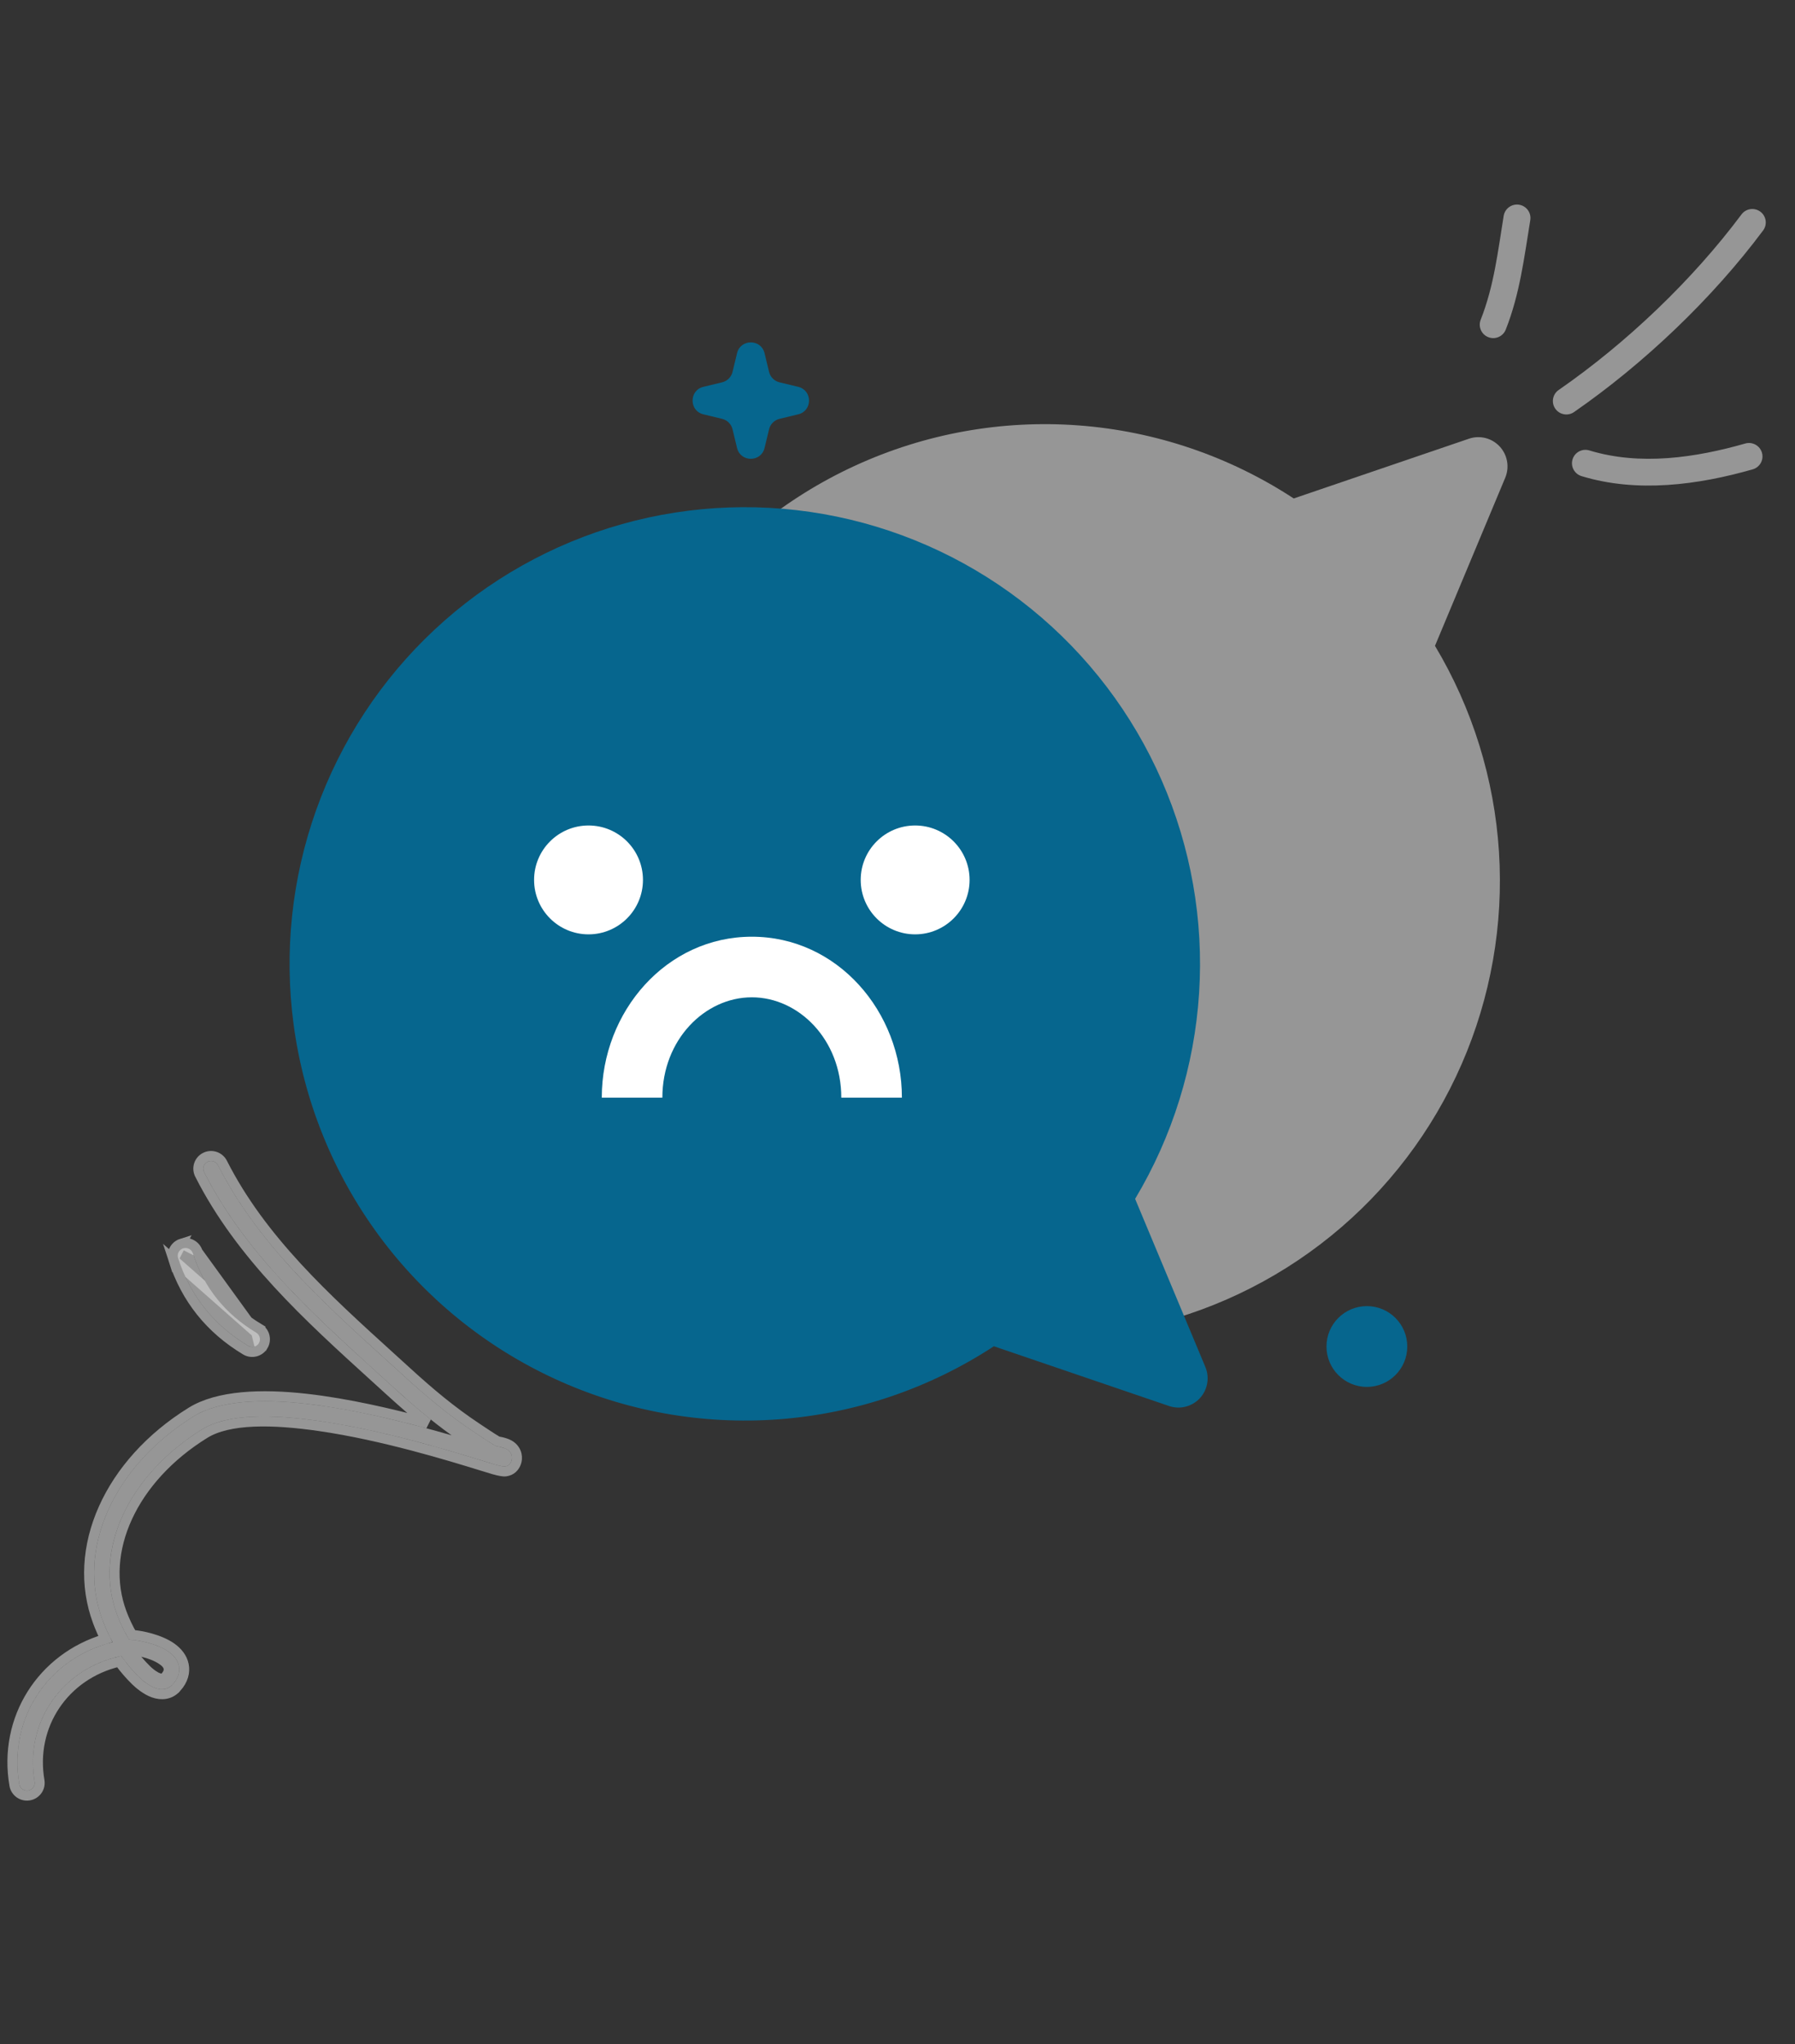 <svg width="180" height="205" viewBox="0 0 180 205" fill="none" xmlns="http://www.w3.org/2000/svg">
    <rect x="0" y="0" width="180" height="205" fill="#333333" stroke="none"/>
    <path fill-rule="evenodd" clip-rule="evenodd"
        d="M150.996 33.051C152.416 29.446 152.837 25.848 153.454 22.081C153.574 21.345 153.075 20.653 152.339 20.532C151.603 20.41 150.908 20.91 150.787 21.646C150.202 25.218 149.829 28.642 148.482 32.067C148.209 32.759 148.551 33.543 149.246 33.813C149.939 34.087 150.724 33.744 150.996 33.051Z"
        fill="#D9D9D9" fill-opacity="0.6" />
    <path fill-rule="evenodd" clip-rule="evenodd"
        d="M157.842 41.324C164.844 36.474 171.703 29.948 176.801 23.113C177.246 22.515 177.122 21.67 176.524 21.227C175.925 20.785 175.078 20.907 174.634 21.504C169.703 28.113 163.07 34.425 156.3 39.111C155.688 39.536 155.537 40.377 155.962 40.986C156.388 41.596 157.23 41.749 157.842 41.324Z"
        fill="#D9D9D9" fill-opacity="0.6" />
    <path fill-rule="evenodd" clip-rule="evenodd"
        d="M158.591 47.747C164.172 49.451 170.268 48.637 175.761 47.068C176.477 46.861 176.892 46.115 176.686 45.403C176.48 44.687 175.731 44.274 175.015 44.477C170.013 45.908 164.463 46.722 159.38 45.172C158.667 44.954 157.911 45.355 157.694 46.064C157.476 46.773 157.878 47.529 158.591 47.747Z"
        fill="#D9D9D9" fill-opacity="0.6" />
    <path fill-rule="evenodd" clip-rule="evenodd"
        d="M25.689 133.645C22.583 131.773 20.461 129.149 19.343 125.695C19.212 125.288 18.772 125.062 18.363 125.194C17.954 125.322 17.729 125.759 17.86 126.167C19.098 129.989 21.445 132.897 24.885 134.97C25.253 135.193 25.733 135.074 25.954 134.71C26.177 134.342 26.058 133.865 25.689 133.645Z"
        fill="#D9D9D9" fill-opacity="0.6" />
    <path
        d="M25.689 133.645L25.946 133.216C26.553 133.578 26.748 134.364 26.382 134.969L26.381 134.969C26.017 135.569 25.23 135.764 24.626 135.398C21.086 133.264 18.66 130.26 17.385 126.321L25.689 133.645ZM25.689 133.645C26.058 133.865 26.177 134.342 25.954 134.71L25.954 134.71L25.689 133.645ZM25.689 133.645L25.948 133.217C22.941 131.405 20.898 128.877 19.819 125.541L19.819 125.541M25.689 133.645L19.819 125.541M19.819 125.541C19.602 124.873 18.883 124.502 18.211 124.717M19.819 125.541L18.211 124.717M18.211 124.717C17.538 124.93 17.167 125.65 17.385 126.321L18.211 124.717Z"
        stroke="#D9D9D9" stroke-opacity="0.6" />
    <path fill-rule="evenodd" clip-rule="evenodd"
        d="M12.164 166.078C12.697 166.842 13.299 167.561 13.97 168.214C14.269 168.505 14.923 169.051 15.549 169.276C16.215 169.517 16.852 169.44 17.313 168.927C17.924 168.247 18.05 167.606 17.936 167.057C17.827 166.527 17.465 166.04 16.911 165.645C15.853 164.892 14.038 164.48 12.951 164.437C12.473 163.646 12.07 162.811 11.745 161.945C9.324 155.496 12.865 147.923 20.271 143.342C22.864 141.739 27.386 141.839 32.111 142.523C39.47 143.586 47.313 146.184 49.631 146.871C50.204 147.04 50.56 147.077 50.636 147.065C51.01 147.014 51.164 146.788 51.243 146.624C51.355 146.384 51.36 146.171 51.319 145.986C51.262 145.737 51.106 145.503 50.814 145.335C50.652 145.244 50.414 145.168 50.155 145.106C49.974 145.064 49.77 145.048 49.651 144.978C48.893 144.526 48.168 144.031 47.434 143.541C44.968 141.9 42.744 140.035 40.558 138.039C33.612 131.697 26.173 125.371 21.861 116.856C21.667 116.474 21.198 116.317 20.814 116.51C20.431 116.7 20.276 117.166 20.47 117.551C24.866 126.235 32.423 132.711 39.506 139.18C41.366 140.877 43.253 142.483 45.286 143.941C41.31 142.79 35.765 141.349 30.672 140.773C26.144 140.261 21.966 140.467 19.445 142.025C11.333 147.044 7.633 155.421 10.286 162.484C10.57 163.239 10.907 163.977 11.298 164.684C4.83 166.288 0.799 172.335 1.933 178.93C2.006 179.353 2.409 179.637 2.832 179.567C3.257 179.494 3.542 179.095 3.469 178.671C2.448 172.729 6.216 167.302 12.164 166.078ZM14.168 166.147C14.448 166.481 14.746 166.801 15.059 167.109C15.228 167.272 15.558 167.565 15.909 167.746C15.992 167.787 16.128 167.826 16.191 167.843C16.349 167.664 16.441 167.515 16.41 167.366C16.372 167.179 16.201 167.044 16.007 166.906C15.521 166.558 14.822 166.302 14.168 166.147Z"
        fill="#D9D9D9" fill-opacity="0.6" />
    <path
        d="M17.684 169.262L17.685 169.262C18.389 168.478 18.575 167.68 18.425 166.956C18.284 166.268 17.825 165.682 17.201 165.238L17.201 165.238C16.606 164.815 15.827 164.504 15.077 164.293C14.436 164.114 13.788 163.999 13.246 163.955C12.842 163.257 12.497 162.526 12.213 161.769C9.906 155.621 13.251 148.272 20.534 143.767C21.724 143.031 23.403 142.662 25.413 142.574C27.415 142.486 29.692 142.678 32.04 143.017L32.04 143.017C38.398 143.936 45.122 146.008 48.306 146.99C48.785 147.137 49.183 147.26 49.489 147.351L49.49 147.351C49.793 147.44 50.044 147.496 50.236 147.529C50.332 147.545 50.416 147.556 50.486 147.562C50.54 147.566 50.625 147.572 50.706 147.56C51.307 147.477 51.574 147.089 51.694 146.84L51.694 146.84L51.696 146.836C51.859 146.487 51.87 146.16 51.807 145.877L51.806 145.874C51.717 145.487 51.473 145.137 51.063 144.902L51.059 144.9C50.835 144.773 50.541 144.684 50.272 144.619L50.267 144.618C50.21 144.605 50.154 144.595 50.106 144.586C50.095 144.584 50.085 144.582 50.075 144.58C50.038 144.574 50.009 144.568 49.979 144.562C49.942 144.555 49.919 144.549 49.903 144.544C49.9 144.543 49.898 144.543 49.896 144.542C49.251 144.157 48.63 143.74 47.993 143.314C47.9 143.251 47.806 143.188 47.712 143.126L47.711 143.125C45.275 141.504 43.072 139.657 40.895 137.669L40.895 137.669C40.31 137.136 39.723 136.602 39.135 136.069C32.71 130.238 26.21 124.339 22.307 116.63L22.307 116.63C21.99 116.005 21.223 115.747 20.591 116.063C19.957 116.377 19.707 117.145 20.023 117.775L20.023 117.776C24.126 125.881 30.947 132.077 37.52 138.049C38.072 138.55 38.622 139.05 39.169 139.549L39.169 139.549C40.384 140.658 41.614 141.731 42.89 142.751C39.253 141.768 34.848 140.742 30.729 140.276C28.442 140.018 26.229 139.938 24.259 140.125C22.294 140.311 20.534 140.764 19.183 141.6L19.183 141.6C10.937 146.701 7.055 155.304 9.818 162.659L9.818 162.66C10.036 163.24 10.285 163.81 10.565 164.365C4.206 166.253 0.298 172.368 1.441 179.014C1.56 179.712 2.222 180.174 2.914 180.06L2.914 180.06L2.917 180.059C3.61 179.94 4.081 179.286 3.962 178.587L3.962 178.587C3.005 173.022 6.443 167.931 11.949 166.638C12.45 167.325 13.007 167.974 13.621 168.572C13.934 168.877 14.65 169.485 15.379 169.746C16.181 170.037 17.052 169.965 17.684 169.262Z"
        stroke="#D9D9D9" stroke-opacity="0.6" />
    <path
        d="M76.668 35.42C76.319 33.973 74.26 33.973 73.91 35.42L73.458 37.295C73.333 37.813 72.929 38.217 72.412 38.342L70.537 38.794C69.089 39.144 69.089 41.203 70.537 41.552L72.412 42.005C72.929 42.13 73.333 42.534 73.458 43.051L73.91 44.926C74.26 46.374 76.319 46.374 76.668 44.926L77.121 43.051C77.246 42.534 77.65 42.13 78.167 42.005L80.042 41.552C81.49 41.203 81.49 39.144 80.042 38.794L78.167 38.342C77.65 38.217 77.246 37.813 77.121 37.295L76.668 35.42Z"
        fill="#06668E" />
    <circle cx="137.068" cy="135.036" r="4.051" fill="#06668E" />
    <path
        d="M59.512 82.264C60.536 74.596 63.479 67.312 68.067 61.093C72.656 54.874 78.74 49.922 85.751 46.699C92.763 43.477 100.474 42.088 108.165 42.663C115.856 43.238 123.276 45.758 129.734 49.989L147.329 43.988C147.86 43.812 148.429 43.793 148.971 43.932C149.512 44.071 150.002 44.363 150.384 44.773C150.765 45.183 151.021 45.694 151.122 46.245C151.223 46.796 151.165 47.365 150.954 47.884L143.898 64.769C147.651 71.041 149.851 78.123 150.315 85.423C150.78 92.724 149.494 100.029 146.566 106.728C143.638 113.428 139.154 119.326 133.487 123.929C127.821 128.533 121.137 131.708 113.997 133.188C106.856 134.669 99.466 134.412 92.445 132.439C85.424 130.465 78.976 126.834 73.641 121.847C68.306 116.861 64.239 110.665 61.781 103.779C59.323 96.892 58.545 89.515 59.512 82.264Z"
        fill="#D9D9D9" fill-opacity="0.6" />
    <path
        d="M29.442 102.735C30.465 110.404 33.409 117.687 37.997 123.907C42.585 130.126 48.669 135.077 55.681 138.3C62.692 141.523 70.403 142.911 78.094 142.336C85.786 141.761 93.206 139.241 99.664 135.011L117.258 141.012C117.789 141.187 118.359 141.206 118.9 141.067C119.442 140.928 119.932 140.636 120.313 140.227C120.695 139.817 120.951 139.306 121.052 138.754C121.153 138.203 121.095 137.634 120.883 137.115L113.828 120.23C117.58 113.959 119.781 106.876 120.245 99.576C120.709 92.276 119.424 84.971 116.496 78.271C113.568 71.572 109.083 65.674 103.417 61.07C97.75 56.467 91.067 53.292 83.927 51.811C76.786 50.331 69.396 50.588 62.375 52.561C55.353 54.534 48.905 58.166 43.57 63.152C38.236 68.138 34.169 74.334 31.71 81.221C29.252 88.108 28.474 95.485 29.442 102.735Z"
        fill="#06668E" />
    <path fill-rule="evenodd" clip-rule="evenodd"
        d="M66.421 110.079C66.421 104.267 70.681 100.016 75.393 100.016C80.104 100.016 84.364 104.267 84.364 110.079H90.441C90.441 101.42 83.947 93.939 75.393 93.939C66.838 93.939 60.345 101.42 60.345 110.079H66.421Z"
        fill="white" />
    <path
        d="M59.016 93.702C62.031 93.702 64.475 91.258 64.475 88.243C64.475 85.228 62.031 82.784 59.016 82.784C56.001 82.784 53.557 85.228 53.557 88.243C53.557 91.258 56.001 93.702 59.016 93.702Z"
        fill="white" />
    <path
        d="M91.769 93.702C94.783 93.702 97.228 91.258 97.228 88.243C97.228 85.228 94.783 82.784 91.769 82.784C88.754 82.784 86.31 85.228 86.31 88.243C86.31 91.258 88.754 93.702 91.769 93.702Z"
        fill="white" />
</svg>
